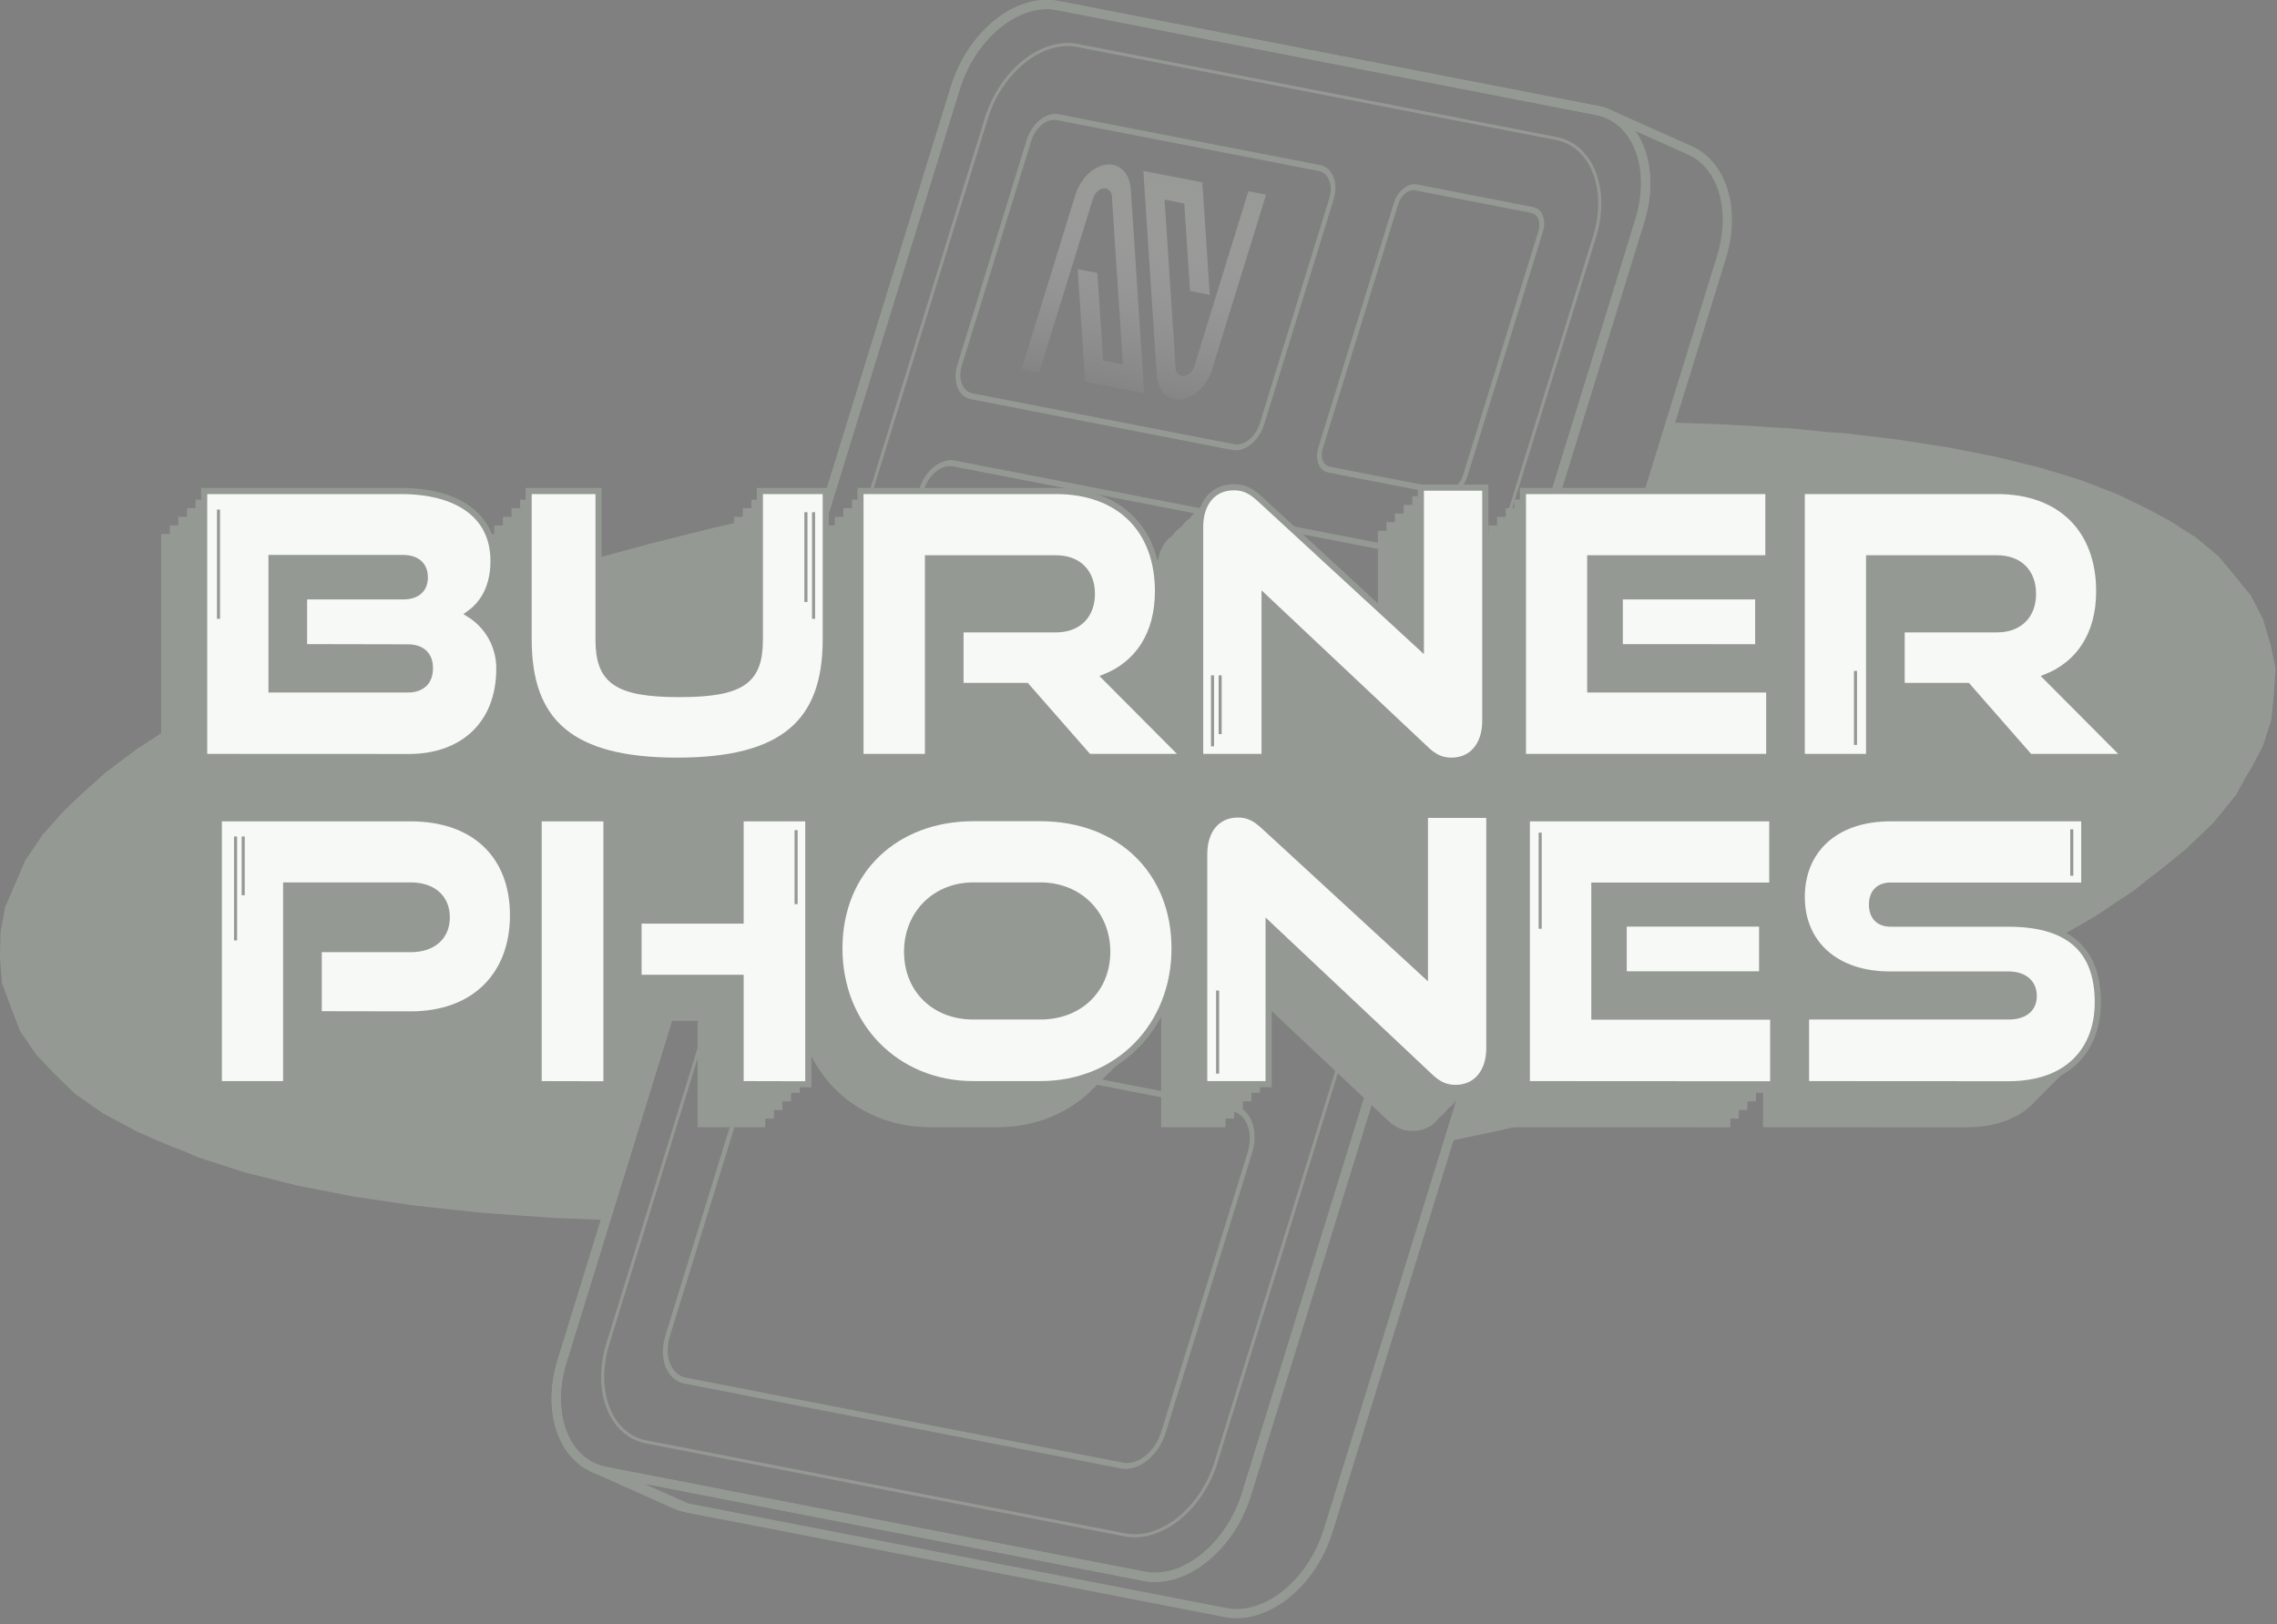 <svg width="150" height="107" viewBox="0 0 150 107" fill="none" xmlns="http://www.w3.org/2000/svg">
<rect x="0" y="0" width="150" height="107" fill="#808080" stroke="none"/>
<g clip-path="url(#clip0_1170_4302)">
<path d="M95.312 75.199L98.627 74.504L104.116 73.212L109.397 71.826L114.436 70.355L119.197 68.808L123.656 67.202L127.781 65.546L131.554 63.853L134.955 62.131L137.971 60.393L140.594 58.647L141.77 57.707L142.045 57.507L142.831 56.888L143.999 55.934L145.829 54.178L147.316 52.345L148.058 50.989L148.238 50.72L149.064 49.158L149.636 47.387L149.794 45.712L149.907 44.032L149.576 42.45L149.076 40.797L148.304 39.265L147.263 37.983L146.164 36.662L144.697 35.431L142.854 34.263L141.54 33.555L139.491 32.561L137.102 31.639L134.442 30.821L131.532 30.101L128.385 29.481L125.018 28.957L121.449 28.531L120.475 28.473L118.645 28.282L117.696 28.2L116.78 28.159L113.781 27.965L109.975 27.832L95.312 75.199Z" fill="#959994"/>
<path d="M54.441 33.121L39.736 80.357L36.504 80.232L31.769 79.894L27.339 79.419L23.236 78.811L19.479 78.075L16.085 77.216L13.054 76.238L11.762 75.688L11.324 75.527L10.495 75.185L9.048 74.55L6.764 73.33L4.935 72.049L3.498 70.652L2.367 69.451L1.318 67.909L0.713 66.335L0.135 64.767L0 63.107L0.034 61.426L0.342 59.746L1.671 56.668L2.815 54.977L4.222 53.41L5.271 52.4L6.991 50.862L9.012 49.344L11.32 47.846L13.901 46.373L16.738 44.93L19.814 43.517L23.143 42.131L24.01 41.832L26.635 40.803L27.462 40.53L30.316 39.518L31.098 39.273L34.15 38.289L34.877 38.067L38.822 36.903L42.895 35.797L47.066 34.754L51.361 33.77L54.441 33.121Z" fill="#959994"/>
<path d="M12.325 61.159L12.302 61.262L12.3 61.268L12.308 61.202L12.325 61.159Z" fill="url(#paint0_linear_1170_4302)"/>
<path d="M105.191 7.274C107.841 7.789 109.112 11.047 108.021 14.55L82.117 98.423C81.034 101.925 78.01 104.349 75.361 103.833L39.861 96.925C37.214 96.41 35.942 93.152 37.032 89.65L62.938 5.776C64.019 2.272 67.044 -0.15 69.694 0.366L105.191 7.274Z" stroke="#959994" stroke-width="0.606" stroke-miterlimit="10"/>
<path d="M105.191 7.274C107.841 7.789 109.112 11.047 108.021 14.55L82.117 98.423C81.034 101.925 78.01 104.349 75.361 103.833L39.861 96.925C37.214 96.41 35.942 93.152 37.032 89.65L62.938 5.776C64.019 2.272 67.044 -0.15 69.694 0.366L105.191 7.274Z" stroke="#959994" stroke-width="0.606" stroke-miterlimit="10"/>
<path d="M45.235 99.326L80.743 106.228C83.393 106.743 86.416 104.32 87.499 100.818L113.403 16.944C114.375 13.802 113.452 10.855 111.336 9.911L105.962 7.51C105.714 7.4 105.455 7.318 105.19 7.266" stroke="#959994" stroke-width="0.606" stroke-miterlimit="10"/>
<path d="M44.463 99.083L39.089 96.682C39.336 96.792 39.595 96.874 39.861 96.925L45.235 99.326C44.969 99.275 44.71 99.193 44.463 99.083V99.083Z" stroke="#959994" stroke-width="0.606" stroke-miterlimit="10"/>
<path d="M86.974 10.877C87.796 11.037 88.187 12.049 87.855 13.132L83.275 27.965C82.94 29.05 82 29.802 81.178 29.642L63.948 26.294C63.128 26.134 62.736 25.121 63.069 24.036L67.641 9.206C67.976 8.122 68.916 7.368 69.737 7.528L86.974 10.877ZM82.984 27.908L87.566 13.08C87.837 12.205 87.518 11.39 86.857 11.261L69.627 7.912C68.966 7.783 68.213 8.389 67.94 9.262L63.358 24.093C63.089 24.966 63.407 25.782 64.067 25.912L81.297 29.26C81.958 29.388 82.712 28.781 82.984 27.908Z" fill="#959994"/>
<path d="M101 13.642C101.594 13.757 101.881 14.491 101.638 15.279L96.659 31.399C96.416 32.187 95.733 32.733 95.139 32.611L87.485 31.124C86.891 31.009 86.604 30.273 86.846 29.487L91.826 13.365C92.069 12.579 92.752 12.031 93.346 12.152L101 13.642ZM96.37 31.342L101.347 15.222C101.525 14.648 101.317 14.111 100.881 14.026L93.227 12.539C92.792 12.454 92.293 12.854 92.115 13.428L87.138 29.548C86.96 30.124 87.168 30.661 87.602 30.746L95.258 32.233C95.693 32.318 96.192 31.918 96.37 31.342Z" fill="#959994"/>
<path d="M81.238 72.796C82.392 73.02 82.948 74.443 82.477 75.969L76.792 94.371C76.331 95.897 74.999 96.954 73.845 96.731L45.075 91.139C43.921 90.915 43.366 89.49 43.837 87.966L49.522 69.562C49.993 68.038 51.314 66.98 52.468 67.204L81.238 72.796ZM76.503 94.314L82.192 75.912C82.596 74.599 82.119 73.372 81.127 73.18L52.349 67.586C51.357 67.384 50.217 68.305 49.811 69.619L44.127 88.023C43.723 89.336 44.2 90.561 45.193 90.755L73.964 96.347C74.957 96.549 76.096 95.628 76.503 94.314Z" fill="#959994"/>
<path d="M93.384 36.264C94.294 36.44 94.732 37.563 94.361 38.768L91.343 48.538C90.971 49.74 89.928 50.577 89.017 50.399L58.546 44.475C57.634 44.297 57.196 43.174 57.567 41.969L60.567 32.202C60.938 30.989 61.981 30.16 62.893 30.338L93.384 36.264ZM91.052 48.481L94.07 38.711C94.377 37.719 94.017 36.793 93.261 36.646L62.79 30.722C62.038 30.575 61.173 31.266 60.872 32.258L57.854 42.026C57.547 43.018 57.909 43.944 58.663 44.089L89.146 50.015C89.896 50.16 90.763 49.473 91.062 48.481" fill="#959994"/>
<path d="M80.112 96.303L105.044 15.591C106.006 12.478 104.876 9.584 102.521 9.123L70.977 2.995C68.624 2.537 65.936 4.689 64.974 7.801L40.043 88.516C39.083 91.626 40.212 94.52 42.565 94.983L74.108 101.109C76.464 101.568 79.16 99.415 80.112 96.303Z" stroke="#959994" stroke-width="0.202" stroke-miterlimit="10"/>
<path d="M73.318 10.857C72.348 10.669 71.238 11.559 70.842 12.84L67.293 24.328L68.449 24.56L72.002 13.08C72.137 12.646 72.513 12.345 72.843 12.407C72.962 12.437 73.067 12.507 73.141 12.605C73.215 12.704 73.252 12.824 73.247 12.947L73.972 24.014L72.675 23.762L72.289 17.985L70.992 17.729L71.481 25.148L75.373 25.906L74.492 12.452C74.435 11.603 73.987 10.995 73.318 10.857Z" fill="url(#paint1_linear_1170_4302)"/>
<path d="M82.236 12.6L78.689 24.087C78.554 24.522 78.178 24.825 77.849 24.76C77.729 24.73 77.624 24.661 77.55 24.562C77.477 24.464 77.439 24.343 77.444 24.221L76.717 13.153L78.016 13.406L78.394 19.174L79.694 19.427L79.205 12.011L75.32 11.262L76.201 24.716C76.258 25.564 76.707 26.173 77.376 26.302C78.346 26.492 79.455 25.601 79.852 24.322L83.404 12.824L82.236 12.6Z" fill="url(#paint2_linear_1170_4302)"/>
<path d="M12.015 51.882L11.817 57.82L19.291 66.755L27.864 62.832L41.244 67.01L58.065 66.414L65.662 69.364L72.73 68.402L76.511 65.484L84.207 65.815L103.583 66.678L113.472 68.807L120.582 69.969L136.726 55.066L133.29 38.798L114.862 35.593L101.162 35.326L92.833 37.682L90.246 42.592L82.283 36.52L73.558 38.743L58.53 37.25L51.695 37.715L51.23 46.607L43.932 48.133L36.599 44.053L36.367 35.89L16.163 35.758L11.884 43.986L12.015 51.882Z" fill="#959994"/>
<path d="M20.031 42.638V39.287H26.541C27.529 39.287 27.986 38.78 27.986 38.034C27.986 37.288 27.529 36.757 26.541 36.757H17.886V45.417H26.854C27.842 45.417 28.323 44.863 28.323 44.02C28.323 43.177 27.842 42.646 26.854 42.646L20.031 42.638ZM13.45 49.863V32.345H26.411C30.049 32.345 32.511 33.887 32.511 36.949C32.511 38.97 31.569 39.962 30.894 40.443C31.508 40.819 32.015 41.348 32.366 41.977C32.716 42.607 32.898 43.316 32.895 44.036C32.895 47.771 30.413 49.869 26.941 49.869L13.45 49.863Z" fill="#959994"/>
<path d="M50.057 32.345H54.397V42.13C54.397 47.555 51.626 50.11 44.611 50.11C37.596 50.11 34.825 47.555 34.825 42.13V32.345H39.429V42.13C39.429 44.806 40.56 45.722 44.754 45.722C48.948 45.722 50.057 44.81 50.057 42.13V32.345Z" fill="#959994"/>
<path d="M71.713 49.863L67.614 45.186H63.275V41.456H69.567C71.038 41.456 71.929 40.54 71.929 39.117C71.929 37.694 71.038 36.779 69.567 36.779H61.131V49.863H56.685V32.345H69.557C73.775 32.345 76.283 34.923 76.283 38.949C76.283 41.817 74.933 43.745 72.786 44.608L78.017 49.863H71.713Z" fill="#959994"/>
<path d="M83.306 39.354V49.863H79.061V34.726C79.061 33.109 79.931 32.098 81.285 32.098C81.936 32.098 82.392 32.315 82.995 32.868L93.601 42.632V32.123H97.845V47.483C97.845 49.099 96.954 50.11 95.622 50.11C94.971 50.11 94.49 49.894 93.91 49.338L83.306 39.354Z" fill="#959994"/>
<path d="M106.906 42.638V39.287H115.825V42.638H106.906ZM100.325 49.863V32.345H116.494V36.779H104.759V45.417H116.55V49.863H100.325Z" fill="#959994"/>
<path d="M133.709 49.863L129.612 45.186H125.273V41.456H131.564C133.036 41.456 133.927 40.54 133.927 39.117C133.927 37.694 133.036 36.779 131.564 36.779H123.129V49.863H118.692V32.345H131.564C135.782 32.345 138.288 34.923 138.288 38.949C138.288 41.817 136.94 43.745 134.794 44.608L140.025 49.863H133.709Z" fill="#959994"/>
<path d="M20.997 66.814V62.523H27.046C28.541 62.523 29.432 61.704 29.432 60.427C29.432 59.15 28.541 58.329 27.046 58.329H18.85V71.418H14.416V53.905H27.046C31.29 53.905 33.796 56.387 33.796 60.292C33.796 64.196 31.288 66.824 27.046 66.824L20.997 66.814Z" fill="#959994"/>
<path d="M48.788 71.418V64.415H42.064V60.643H48.788V53.905H53.248V71.428L48.788 71.418ZM35.483 71.418V53.905H39.952V71.428L35.483 71.418Z" fill="#959994"/>
<path d="M68.53 66.959C71.133 66.959 72.942 65.175 72.942 62.693C72.942 60.211 71.109 58.329 68.53 58.329H64.12C61.612 58.329 59.756 60.185 59.756 62.693C59.756 65.201 61.563 66.959 64.12 66.959H68.53ZM64.12 71.418C59.033 71.418 55.296 67.562 55.296 62.477C55.296 57.317 59.033 53.895 64.12 53.895H68.53C73.76 53.895 77.376 57.39 77.376 62.477C77.376 67.564 73.665 71.418 68.53 71.418H64.12Z" fill="#959994"/>
<path d="M83.572 60.909V71.418H79.328V56.281C79.328 54.664 80.197 53.653 81.551 53.653C82.202 53.653 82.659 53.871 83.261 54.425L93.868 64.187V53.677H98.112V69.037C98.112 70.654 97.22 71.665 95.889 71.665C95.238 71.665 94.757 71.447 94.177 70.893L83.572 60.909Z" fill="#959994"/>
<path d="M107.17 64.186V60.837H116.089V64.186H107.17ZM100.583 71.418V53.905H116.752V58.339H105.03V66.969H116.812V71.428L100.583 71.418Z" fill="#959994"/>
<path d="M118.975 71.418V66.959H132.314C133.349 66.959 133.977 66.476 133.977 65.609C133.977 64.742 133.349 64.195 132.314 64.195H124.5C120.909 64.195 118.692 62.123 118.692 59.085C118.692 56.12 120.765 53.903 124.553 53.903H137.304V58.337H124.549C123.825 58.337 123.32 58.742 123.32 59.59C123.32 60.439 123.825 60.846 124.549 60.846H132.314C136.154 60.846 138.195 62.462 138.195 66.028C138.195 69.112 136.267 71.426 132.314 71.426L118.975 71.418Z" fill="#959994"/>
<path d="M19.465 43.204V39.853H25.973C26.961 39.853 27.42 39.348 27.42 38.6C27.42 37.852 26.961 37.323 25.973 37.323H17.316V45.977H26.284C27.272 45.977 27.755 45.423 27.755 44.578C27.755 43.734 27.272 43.204 26.284 43.204H19.465ZM12.884 50.435V32.913H25.853C29.491 32.913 31.951 34.455 31.951 37.517C31.951 39.538 31.011 40.528 30.334 41.011C30.948 41.387 31.455 41.915 31.805 42.545C32.156 43.174 32.338 43.883 32.335 44.603C32.335 48.34 29.851 50.435 26.381 50.435H12.884Z" fill="#959994"/>
<path d="M49.499 32.913H53.839V42.699C53.839 48.121 51.066 50.678 44.051 50.678C37.035 50.678 34.265 48.121 34.265 42.699V32.913H38.869V42.699C38.869 45.375 40.002 46.29 44.196 46.29C48.39 46.29 49.499 45.375 49.499 42.699V32.913Z" fill="#959994"/>
<path d="M71.145 50.435L67.046 45.759H62.709V42.024H69.001C70.47 42.024 71.361 41.108 71.361 39.685C71.361 38.263 70.47 37.347 69.001 37.347H60.567V50.435H56.121V32.913H68.993C73.211 32.913 75.717 35.492 75.717 39.518C75.717 42.386 74.367 44.314 72.222 45.177L77.453 50.431L71.145 50.435Z" fill="#959994"/>
<path d="M82.74 39.925V50.435H78.496V35.297C78.496 33.68 79.363 32.67 80.719 32.67C81.37 32.67 81.828 32.888 82.431 33.442L93.037 43.203V32.694H97.281V48.054C97.281 49.671 96.388 50.681 95.058 50.681C94.405 50.681 93.924 50.463 93.346 49.909L82.74 39.925Z" fill="#959994"/>
<path d="M106.337 43.204V39.853H115.256V43.204H106.337ZM99.757 50.435V32.913H115.925V37.347H104.193V45.977H115.98V50.435H99.757Z" fill="#959994"/>
<path d="M133.142 50.435L129.044 45.759H124.707V42.024H130.996C132.467 42.024 133.359 41.108 133.359 39.685C133.359 38.263 132.467 37.347 130.996 37.347H122.56V50.435H118.126V32.913H130.996C135.216 32.913 137.722 35.492 137.722 39.518C137.722 42.386 136.372 44.314 134.228 45.177L139.458 50.431L133.142 50.435Z" fill="#959994"/>
<path d="M20.429 67.382V63.091H26.48C27.973 63.091 28.864 62.27 28.864 60.993C28.864 59.716 27.973 58.897 26.48 58.897H18.284V71.985H13.848V54.461H26.48C30.724 54.461 33.228 56.945 33.228 60.849C33.228 64.754 30.722 67.382 26.48 67.382H20.429Z" fill="#959994"/>
<path d="M48.222 71.985V64.97H41.496V61.211H48.222V54.461H52.685V71.985H48.222ZM34.916 71.985V54.461H39.376V71.985H34.916Z" fill="#959994"/>
<path d="M67.964 67.525C70.567 67.525 72.374 65.742 72.374 63.258C72.374 60.775 70.543 58.897 67.964 58.897H63.552C61.046 58.897 59.188 60.752 59.188 63.258C59.188 65.765 60.997 67.525 63.552 67.525H67.964ZM63.552 71.985C58.467 71.985 54.73 68.129 54.73 63.042C54.73 57.885 58.467 54.461 63.552 54.461H67.964C73.194 54.461 76.81 57.955 76.81 63.042C76.81 68.129 73.097 71.985 67.964 71.985H63.552Z" fill="#959994"/>
<path d="M83.001 61.476V71.986H78.756V56.848C78.756 55.231 79.623 54.221 80.98 54.221C81.63 54.221 82.089 54.437 82.691 54.992L93.308 64.754V54.245H97.552V69.605C97.552 71.222 96.661 72.232 95.329 72.232C94.678 72.232 94.195 72.016 93.617 71.462L83.001 61.476Z" fill="#959994"/>
<path d="M106.602 64.754V61.403H115.521V64.754H106.602ZM100.021 71.985V54.461H116.19V58.897H104.458V67.525H116.244V71.985H100.021Z" fill="#959994"/>
<path d="M118.413 71.985V67.525H131.752C132.789 67.525 133.415 67.044 133.415 66.177C133.415 65.309 132.789 64.762 131.752 64.762H123.935C120.343 64.762 118.124 62.688 118.124 59.651C118.124 56.686 120.198 54.469 123.985 54.469H136.736V58.897H123.983C123.26 58.897 122.752 59.301 122.752 60.15C122.752 60.999 123.26 61.403 123.983 61.403H131.744C135.584 61.403 137.625 63.02 137.625 66.585C137.625 69.671 135.697 71.985 131.744 71.985H118.413Z" fill="#959994"/>
<path d="M18.897 43.772V40.421H25.401C26.389 40.421 26.846 39.913 26.846 39.168C26.846 38.422 26.389 37.89 25.401 37.89H16.753V46.542H25.72C26.708 46.542 27.189 45.989 27.189 45.146C27.189 44.303 26.708 43.772 25.72 43.772H18.897ZM12.316 51.003V33.478H25.285C28.923 33.478 31.383 35.02 31.383 38.082C31.383 40.103 30.443 41.096 29.766 41.577C30.38 41.953 30.887 42.482 31.238 43.111C31.588 43.74 31.771 44.45 31.767 45.17C31.767 48.905 29.285 51.003 25.813 51.003H12.316Z" fill="#959994"/>
<path d="M48.932 33.478H53.271V43.264C53.271 48.689 50.498 51.243 43.485 51.243C36.472 51.243 33.697 48.689 33.697 43.264V33.478H38.301V43.264C38.301 45.94 39.435 46.858 43.629 46.858C47.822 46.858 48.932 45.94 48.932 43.264V33.478Z" fill="#959994"/>
<path d="M70.577 51.003L66.48 46.326H62.141V42.587H68.433C69.904 42.587 70.795 41.672 70.795 40.249C70.795 38.826 69.904 37.913 68.433 37.913H59.997V51.001H55.56V33.478H68.433C72.65 33.478 75.159 36.057 75.159 40.083C75.159 42.951 73.809 44.881 71.662 45.742L76.893 50.997L70.577 51.003Z" fill="#959994"/>
<path d="M82.172 40.494V51.003H77.928V35.866C77.928 34.249 78.797 33.238 80.151 33.238C80.802 33.238 81.258 33.455 81.861 34.008L92.467 43.772V33.263H96.711V48.623C96.711 50.239 95.82 51.25 94.488 51.25C93.837 51.25 93.354 51.034 92.776 50.48L82.172 40.494Z" fill="#959994"/>
<path d="M105.772 43.772V40.421H114.691V43.772H105.772ZM99.191 51.003V33.478H115.36V37.915H103.626V46.542H115.412V51.003H99.191Z" fill="#959994"/>
<path d="M132.575 51.003L128.474 46.326H124.139V42.587H130.431C131.9 42.587 132.793 41.672 132.793 40.249C132.793 38.826 131.9 37.913 130.431 37.913H121.995V51.001H117.561V33.478H130.433C134.651 33.478 137.157 36.057 137.157 40.083C137.157 42.951 135.809 44.881 133.662 45.742L138.893 50.997L132.575 51.003Z" fill="#959994"/>
<path d="M19.863 67.95V63.657H25.912C27.408 63.657 28.299 62.839 28.299 61.561C28.299 60.284 27.408 59.463 25.912 59.463H17.721V72.552H13.274V55.029H25.904C30.148 55.029 32.654 57.511 32.654 61.416C32.654 65.32 30.146 67.95 25.904 67.95H19.863Z" fill="#959994"/>
<path d="M47.655 72.552V65.539H40.931V61.788H47.655V55.029H52.115V72.552H47.655ZM34.35 72.552V55.029H38.809V72.552H34.35Z" fill="#959994"/>
<path d="M67.396 68.093C69.999 68.093 71.808 66.311 71.808 63.827C71.808 61.343 69.975 59.463 67.396 59.463H62.992C60.484 59.463 58.629 61.321 58.629 63.827C58.629 66.333 60.43 68.093 62.992 68.093H67.396ZM62.992 72.552C57.905 72.552 54.169 68.695 54.169 63.611C54.169 58.451 57.905 55.029 62.992 55.029H67.402C72.633 55.029 76.248 58.524 76.248 63.611C76.248 68.698 72.538 72.552 67.402 72.552H62.992Z" fill="#959994"/>
<path d="M82.437 62.042V72.552H78.192V57.414C78.192 55.797 79.061 54.787 80.415 54.787C81.066 54.787 81.523 55.005 82.125 55.559L92.732 65.321V54.811H96.976V70.171C96.976 71.788 96.085 72.799 94.753 72.799C94.102 72.799 93.619 72.58 93.041 72.026L82.437 62.042Z" fill="#959994"/>
<path d="M106.04 65.32V61.971H114.959V65.32H106.04ZM99.46 72.552V55.029H115.628V59.463H103.89V68.093H115.679V72.552H99.46Z" fill="#959994"/>
<path d="M117.848 72.552V68.093H131.186C132.223 68.093 132.85 67.61 132.85 66.743C132.85 65.876 132.223 65.328 131.186 65.328H123.367C119.784 65.32 117.561 63.249 117.561 60.211C117.561 57.246 119.634 55.029 123.422 55.029H136.172V59.463H123.422C122.698 59.463 122.193 59.868 122.193 60.716C122.193 61.565 122.698 61.971 123.422 61.971H131.182C135.022 61.971 137.066 63.588 137.066 67.153C137.066 70.237 135.136 72.552 131.182 72.552H117.848Z" fill="#959994"/>
<path d="M18.327 44.338V40.987H24.834C25.823 40.987 26.282 40.482 26.282 39.734C26.282 38.986 25.823 38.457 24.834 38.457H16.184V47.111H25.152C26.14 47.111 26.623 46.557 26.623 45.712C26.623 44.867 26.14 44.338 25.152 44.338H18.327ZM11.746 51.569V34.047H24.713C28.351 34.047 30.813 35.589 30.813 38.651C30.813 40.672 29.873 41.662 29.196 42.145C29.81 42.521 30.317 43.049 30.667 43.678C31.018 44.307 31.2 45.016 31.197 45.736C31.197 49.473 28.713 51.569 25.243 51.569H11.746Z" fill="#959994"/>
<path d="M48.365 34.047H52.703V43.833C52.703 49.255 49.932 51.812 42.917 51.812C35.902 51.812 33.131 49.257 33.131 43.833V34.047H37.729V43.833C37.729 46.508 38.861 47.424 43.056 47.424C47.252 47.424 48.359 46.508 48.359 43.833L48.365 34.047Z" fill="#959994"/>
<path d="M70.011 51.569L65.913 46.895H61.578V43.158H67.867C69.338 43.158 70.23 42.242 70.23 40.819C70.23 39.397 69.338 38.481 67.867 38.481H59.429V51.569H54.995V34.047H67.865C72.085 34.047 74.591 36.626 74.591 40.651C74.591 43.519 73.241 45.447 71.097 46.31L76.327 51.565L70.011 51.569Z" fill="#959994"/>
<path d="M81.606 41.059V51.569H77.362V36.431C77.362 34.814 78.229 33.804 79.585 33.804C80.236 33.804 80.695 34.022 81.297 34.576L91.893 44.337V33.828H96.137V49.188C96.137 50.805 95.244 51.815 93.914 51.815C93.263 51.815 92.782 51.597 92.204 51.043L81.606 41.059Z" fill="#959994"/>
<path d="M105.204 44.338V40.987H114.124V44.338H105.204ZM98.623 51.569V34.047H114.791V38.481H103.059V47.111H114.846V51.569H98.623Z" fill="#959994"/>
<path d="M132.009 51.569L127.91 46.895H123.571V43.158H129.863C131.334 43.158 132.225 42.242 132.225 40.819C132.225 39.397 131.334 38.481 129.863 38.481H121.427V51.569H116.98V34.047H129.853C134.07 34.047 136.579 36.626 136.579 40.651C136.579 43.519 135.228 45.447 133.082 46.31L138.315 51.565L132.009 51.569Z" fill="#959994"/>
<path d="M19.295 68.515V64.225H25.346C26.84 64.225 27.731 63.406 27.731 62.127C27.731 60.847 26.84 60.031 25.346 60.031H17.151V73.119H12.705V55.595H25.336C29.58 55.595 32.084 58.079 32.084 61.983C32.084 65.888 29.578 68.515 25.336 68.515H19.295Z" fill="#959994"/>
<path d="M47.088 73.119V66.104H40.356V62.345H47.082V55.595H51.541V73.119H47.088ZM33.782 73.119V55.595H38.24V73.119H33.782Z" fill="#959994"/>
<path d="M66.832 68.659C69.435 68.659 71.242 66.874 71.242 64.39C71.242 61.907 69.411 60.029 66.832 60.029H62.418C59.912 60.029 58.055 61.884 58.055 64.39C58.055 66.897 59.863 68.659 62.418 68.659H66.832ZM62.42 73.117C57.333 73.117 53.598 69.261 53.598 64.174C53.598 59.016 57.333 55.593 62.42 55.593H66.832C72.062 55.593 75.678 59.089 75.678 64.174C75.678 69.259 71.963 73.119 66.832 73.119L62.42 73.117Z" fill="#959994"/>
<path d="M81.871 62.61V73.119H77.626V57.982C77.626 56.365 78.493 55.354 79.85 55.354C80.5 55.354 80.959 55.571 81.561 56.126L92.168 65.888V55.379H96.412V70.739C96.412 72.355 95.519 73.366 94.189 73.366C93.538 73.366 93.057 73.15 92.479 72.596L81.871 62.61Z" fill="#959994"/>
<path d="M105.468 65.888V62.537H114.387V65.888H105.468ZM98.888 73.119V55.595H115.056V60.031H103.324V68.659H115.111V73.117L98.888 73.119Z" fill="#959994"/>
<path d="M117.279 73.119V68.658H130.618C131.655 68.658 132.281 68.175 132.281 67.308C132.281 66.441 131.655 65.894 130.618 65.894H122.801C119.209 65.894 116.99 63.82 116.99 60.782C116.99 57.82 119.064 55.6 122.851 55.6H135.602V60.037H122.849C122.126 60.037 121.618 60.441 121.618 61.29C121.618 62.139 122.126 62.543 122.849 62.543H130.61C134.45 62.543 136.491 64.16 136.491 67.725C136.491 70.811 134.563 73.125 130.61 73.125L117.279 73.119Z" fill="#959994"/>
<path d="M17.763 44.905V41.554H24.273C25.261 41.554 25.718 41.049 25.718 40.301C25.718 39.554 25.261 39.024 24.273 39.024H15.619V47.678H24.592C25.581 47.678 26.062 47.123 26.062 46.28C26.062 45.437 25.581 44.905 24.592 44.905H17.763ZM11.183 52.137V34.612H24.152C27.79 34.612 30.249 36.156 30.249 39.216C30.249 41.237 29.309 42.23 28.632 42.712C29.247 43.089 29.753 43.617 30.104 44.246C30.454 44.875 30.637 45.584 30.633 46.304C30.633 50.039 28.151 52.137 24.679 52.137H11.183Z" fill="#959994"/>
<path d="M47.798 34.612H52.137V44.406C52.137 49.831 49.364 52.385 42.351 52.385C35.338 52.385 32.563 49.823 32.563 44.406V34.612H37.167V44.406C37.167 47.082 38.301 48 42.495 48C46.689 48 47.798 47.082 47.798 44.406V34.612Z" fill="#959994"/>
<path d="M69.443 52.137L65.347 47.46H61.007V43.725H67.299C68.768 43.725 69.661 42.807 69.661 41.387C69.661 39.966 68.768 39.048 67.299 39.048H58.863V52.137H54.427V34.612H67.299C71.517 34.612 74.023 37.191 74.023 41.217C74.023 44.085 72.675 46.015 70.528 46.876L75.759 52.131L69.443 52.137Z" fill="#959994"/>
<path d="M81.038 41.628V52.137H76.794V37C76.794 35.383 77.661 34.372 79.017 34.372C79.668 34.372 80.127 34.588 80.729 35.142L91.335 44.906V34.396H95.58V49.756C95.58 51.373 94.688 52.384 93.356 52.384C92.706 52.384 92.223 52.167 91.645 51.614L81.038 41.628Z" fill="#959994"/>
<path d="M104.638 44.905V41.554H113.557V44.905H104.638ZM98.058 52.137V34.612H114.226V39.048H102.492V47.678H114.279V52.137H98.058Z" fill="#959994"/>
<path d="M131.441 52.137L127.345 47.46H123.005V43.725H129.297C130.766 43.725 131.659 42.807 131.659 41.387C131.659 39.966 130.766 39.048 129.297 39.048H120.859V52.137H116.425V34.612H129.297C133.515 34.612 136.021 37.191 136.021 41.217C136.021 44.085 134.671 46.015 132.526 46.876L137.757 52.131L131.441 52.137Z" fill="#959994"/>
<path d="M18.731 69.084V64.793H24.782C26.278 64.793 27.169 63.972 27.169 62.695C27.169 61.418 26.278 60.597 24.782 60.597H16.583V73.685H12.137V56.163H24.768C29.012 56.163 31.518 58.645 31.518 62.55C31.518 66.454 29.01 69.084 24.768 69.084H18.731Z" fill="#959994"/>
<path d="M46.521 73.685V66.672H39.797V62.911H46.521V56.163H50.981V73.685H46.521ZM33.216 73.685V56.163H37.675V73.685H33.216Z" fill="#959994"/>
<path d="M66.262 69.227C68.865 69.227 70.674 67.444 70.674 64.961C70.674 62.477 68.841 60.597 66.262 60.597H61.85C59.344 60.597 57.489 62.455 57.489 64.961C57.489 67.467 59.296 69.227 61.85 69.227H66.262ZM61.85 73.685C56.765 73.685 53.028 69.829 53.028 64.744C53.028 59.585 56.765 56.163 61.85 56.163H66.262C71.493 56.163 75.108 59.657 75.108 64.744C75.108 69.831 71.396 73.685 66.262 73.685H61.85Z" fill="#959994"/>
<path d="M81.303 63.178V73.688H77.059V58.554C77.059 56.937 77.928 55.926 79.282 55.926C79.934 55.926 80.391 56.143 80.994 56.697L91.6 66.46V55.951H95.844V71.311C95.844 72.927 94.953 73.938 93.621 73.938C92.97 73.938 92.487 73.72 91.909 73.166L81.303 63.178Z" fill="#959994"/>
<path d="M104.902 66.456V63.105H113.821V66.456H104.902ZM98.322 73.685V56.163H114.49V60.597H102.756V69.227H114.543V73.685H98.322Z" fill="#959994"/>
<path d="M116.713 73.686V69.227H130.052C131.089 69.227 131.716 68.746 131.716 67.877C131.716 67.008 131.089 66.462 130.052 66.462H122.233C118.641 66.462 116.424 64.389 116.424 61.351C116.424 58.386 118.496 56.169 122.285 56.169H135.036V60.603H122.281C121.558 60.603 121.053 61.007 121.053 61.856C121.053 62.705 121.558 63.111 122.281 63.111H130.042C133.882 63.111 135.923 64.728 135.923 68.293C135.923 71.377 133.995 73.692 130.042 73.692L116.713 73.686Z" fill="#959994"/>
<path d="M17.197 45.474V42.123H23.705C24.693 42.123 25.152 41.615 25.152 40.867C25.152 40.12 24.693 39.59 23.705 39.59H15.051V48.246H24.018C25.006 48.246 25.49 47.693 25.49 46.848C25.49 46.003 25.006 45.475 24.018 45.475L17.197 45.474ZM10.617 52.705V35.18H23.582C27.22 35.18 29.681 36.722 29.681 39.784C29.681 41.805 28.741 42.798 28.064 43.279C28.679 43.655 29.185 44.183 29.536 44.812C29.886 45.441 30.069 46.15 30.065 46.87C30.065 50.607 27.581 52.705 24.111 52.705H10.617Z" fill="#959994"/>
<path d="M47.228 35.18H51.565V44.966C51.565 50.391 48.794 52.945 41.779 52.945C34.764 52.945 31.993 50.391 31.993 44.966V35.18H36.597V44.966C36.597 47.642 37.729 48.558 41.925 48.558C46.12 48.558 47.228 47.64 47.228 44.966V35.18Z" fill="#959994"/>
<path d="M68.877 52.705L64.779 48.028H60.439V44.291H66.731C68.202 44.291 69.094 43.376 69.094 41.953C69.094 40.53 68.202 39.614 66.731 39.614H58.295V52.705H53.859V35.18H66.731C70.951 35.18 73.457 37.759 73.457 41.785C73.457 44.653 72.107 46.581 69.963 47.444L75.193 52.699L68.877 52.705Z" fill="#959994"/>
<path d="M80.472 42.193V52.702H76.228V37.565C76.228 35.948 77.095 34.937 78.451 34.937C79.102 34.937 79.561 35.156 80.163 35.709L90.767 45.473V34.964H95.012V50.324C95.012 51.94 94.118 52.951 92.788 52.951C92.138 52.951 91.657 52.733 91.079 52.179L80.472 42.193Z" fill="#959994"/>
<path d="M104.07 45.474V42.123H112.989V45.474H104.07ZM97.489 52.705V35.18H113.658V39.614H101.925V48.246H113.72V52.707L97.489 52.705Z" fill="#959994"/>
<path d="M130.875 52.705L126.776 48.028H122.437V44.291H128.728C130.2 44.291 131.091 43.376 131.091 41.953C131.091 40.53 130.2 39.614 128.728 39.614H120.293V52.705H115.856V35.18H128.728C132.946 35.18 135.455 37.759 135.455 41.785C135.455 44.653 134.104 46.581 131.958 47.444L137.191 52.699L130.875 52.705Z" fill="#959994"/>
<path d="M18.162 69.649V65.358H24.213C25.706 65.358 26.597 64.54 26.597 63.26C26.597 61.981 25.706 61.164 24.213 61.164H16.015V74.253H11.581V56.734H24.213C28.457 56.734 30.961 59.218 30.961 63.123C30.961 67.027 28.455 69.655 24.213 69.655L18.162 69.649Z" fill="#959994"/>
<path d="M45.955 74.253V67.244H39.229V63.484H45.955V56.734H50.413V74.259L45.955 74.253ZM32.648 74.253V56.734H37.107V74.259L32.648 74.253Z" fill="#959994"/>
<path d="M65.696 69.795C68.299 69.795 70.106 68.01 70.106 65.528C70.106 63.046 68.275 61.165 65.696 61.165H61.284C58.778 61.165 56.921 63.02 56.921 65.528C56.921 68.036 58.74 69.795 61.284 69.795H65.696ZM61.284 74.253C56.197 74.253 52.462 70.397 52.462 65.31C52.462 60.152 56.197 56.729 61.284 56.729H65.696C70.927 56.729 74.542 60.225 74.542 65.31C74.542 70.395 70.83 74.253 65.696 74.253H61.284Z" fill="#959994"/>
<path d="M80.737 63.744V74.253H76.493V59.115C76.493 57.499 77.36 56.488 78.716 56.488C79.367 56.488 79.825 56.704 80.428 57.26L91.034 67.022V56.512H95.278V71.872C95.278 73.489 94.385 74.5 93.055 74.5C92.404 74.5 91.923 74.284 91.345 73.73L80.737 63.744Z" fill="#959994"/>
<path d="M104.334 67.021V63.67H113.253V67.021H104.334ZM97.754 74.253V56.734H113.922V61.17H102.2V69.8H113.987V74.259L97.754 74.253Z" fill="#959994"/>
<path d="M116.145 74.254V69.795H129.484C130.521 69.795 131.148 69.312 131.148 68.445C131.148 67.578 130.521 67.03 129.484 67.03H121.667C118.074 67.03 115.856 64.957 115.856 61.921C115.856 58.956 117.93 56.737 121.717 56.737H134.47V61.173H121.717C120.996 61.173 120.489 61.578 120.489 62.426C120.489 63.275 120.996 63.679 121.717 63.679H129.484C133.324 63.679 135.366 65.296 135.366 68.861C135.366 71.948 133.438 74.262 129.484 74.262L116.145 74.254Z" fill="#959994"/>
<path d="M13.45 49.863V32.345H26.411C30.049 32.345 32.511 33.887 32.511 36.949C32.511 38.97 31.569 39.962 30.894 40.443C31.508 40.819 32.015 41.348 32.366 41.977C32.716 42.607 32.898 43.316 32.895 44.036C32.895 47.771 30.413 49.869 26.941 49.869L13.45 49.863ZM20.031 42.632V39.287H26.541C27.529 39.287 27.986 38.78 27.986 38.034C27.986 37.288 27.529 36.757 26.541 36.757H17.886V45.417H26.854C27.842 45.417 28.323 44.863 28.323 44.02C28.323 43.177 27.842 42.646 26.854 42.646L20.031 42.632Z" fill="#F7F9F6" stroke="#959994" stroke-width="0.404" stroke-miterlimit="10"/>
<path d="M50.057 32.345H54.397V42.13C54.397 47.555 51.626 50.11 44.611 50.11C37.596 50.11 34.825 47.555 34.825 42.13V32.345H39.429V42.13C39.429 44.806 40.56 45.722 44.754 45.722C48.948 45.722 50.057 44.81 50.057 42.13V32.345Z" fill="#F7F9F6" stroke="#959994" stroke-width="0.404" stroke-miterlimit="10"/>
<path d="M71.713 49.863L67.614 45.186H63.275V41.456H69.567C71.038 41.456 71.929 40.54 71.929 39.117C71.929 37.694 71.038 36.779 69.567 36.779H61.131V49.863H56.685V32.345H69.557C73.775 32.345 76.283 34.923 76.283 38.949C76.283 41.817 74.933 43.745 72.786 44.608L78.017 49.863H71.713Z" fill="#F7F9F6" stroke="#959994" stroke-width="0.404" stroke-miterlimit="10"/>
<path d="M83.306 39.354V49.863H79.061V34.726C79.061 33.109 79.931 32.098 81.285 32.098C81.936 32.098 82.392 32.315 82.995 32.868L93.601 42.632V32.123H97.845V47.483C97.845 49.099 96.954 50.11 95.622 50.11C94.971 50.11 94.49 49.894 93.91 49.338L83.306 39.354Z" fill="#F7F9F6" stroke="#959994" stroke-width="0.404" stroke-miterlimit="10"/>
<path d="M100.325 49.863V32.345H116.494V36.779H104.759V45.417H116.55V49.863H100.325ZM106.704 42.632V39.287H115.825V42.638L106.704 42.632Z" fill="#F7F9F6" stroke="#959994" stroke-width="0.404" stroke-miterlimit="10"/>
<path d="M133.709 49.863L129.612 45.186H125.273V41.456H131.564C133.036 41.456 133.927 40.54 133.927 39.117C133.927 37.694 133.036 36.779 131.564 36.779H123.129V49.863H118.692V32.345H131.564C135.782 32.345 138.288 34.923 138.288 38.949C138.288 41.817 136.94 43.745 134.794 44.608L140.025 49.863H133.709Z" fill="#F7F9F6" stroke="#959994" stroke-width="0.404" stroke-miterlimit="10"/>
<path d="M20.997 66.814V62.523H27.046C28.541 62.523 29.432 61.704 29.432 60.427C29.432 59.15 28.541 58.329 27.046 58.329H18.85V71.418H14.416V53.905H27.046C31.29 53.905 33.796 56.387 33.796 60.292C33.796 64.196 31.288 66.824 27.046 66.824L20.997 66.814Z" fill="#F7F9F6" stroke="#959994" stroke-width="0.404" stroke-miterlimit="10"/>
<path d="M35.483 71.418V53.905H39.952V71.428L35.483 71.418ZM48.788 71.418V64.415H42.064V60.643H48.788V53.905H53.248V71.428L48.788 71.418Z" fill="#F7F9F6" stroke="#959994" stroke-width="0.404" stroke-miterlimit="10"/>
<path d="M64.12 71.418C59.033 71.418 55.296 67.562 55.296 62.477C55.296 57.317 59.033 53.895 64.12 53.895H68.53C73.76 53.895 77.376 57.39 77.376 62.477C77.376 67.564 73.665 71.418 68.53 71.418H64.12ZM68.53 66.959C71.133 66.959 72.942 65.175 72.942 62.693C72.942 60.211 71.109 58.329 68.53 58.329H64.12C61.612 58.329 59.756 60.185 59.756 62.693C59.756 65.201 61.563 66.959 64.12 66.959H68.53Z" fill="#F7F9F6" stroke="#959994" stroke-width="0.404" stroke-miterlimit="10"/>
<path d="M83.572 60.909V71.418H79.328V56.281C79.328 54.664 80.197 53.653 81.551 53.653C82.202 53.653 82.659 53.871 83.261 54.425L93.868 64.187V53.677H98.112V69.037C98.112 70.654 97.22 71.665 95.889 71.665C95.238 71.665 94.757 71.447 94.177 70.893L83.572 60.909Z" fill="#F7F9F6" stroke="#959994" stroke-width="0.404" stroke-miterlimit="10"/>
<path d="M100.583 71.418V53.905H116.752V58.339H105.03V66.969H116.812V71.428L100.583 71.418ZM106.962 64.186V60.837H116.083V64.186H106.962Z" fill="#F7F9F6" stroke="#959994" stroke-width="0.404" stroke-miterlimit="10"/>
<path d="M118.975 71.418V66.959H132.314C133.349 66.959 133.977 66.476 133.977 65.609C133.977 64.742 133.349 64.195 132.314 64.195H124.5C120.909 64.195 118.692 62.123 118.692 59.085C118.692 56.12 120.765 53.903 124.553 53.903H137.304V58.337H124.549C123.825 58.337 123.32 58.742 123.32 59.59C123.32 60.439 123.825 60.846 124.549 60.846H132.314C136.154 60.846 138.195 62.462 138.195 66.028C138.195 69.112 136.267 71.426 132.314 71.426L118.975 71.418Z" fill="#F7F9F6" stroke="#959994" stroke-width="0.404" stroke-miterlimit="10"/>
<path d="M53.594 33.741V40.764" stroke="#959994" stroke-width="0.202" stroke-miterlimit="10"/>
<path d="M53.091 33.741V39.657" stroke="#959994" stroke-width="0.202" stroke-miterlimit="10"/>
<path d="M80.379 44.489V48.361" stroke="#959994" stroke-width="0.202" stroke-miterlimit="10"/>
<path d="M79.876 44.489V49.166" stroke="#959994" stroke-width="0.202" stroke-miterlimit="10"/>
<path d="M16.021 55.102V58.974" stroke="#959994" stroke-width="0.202" stroke-miterlimit="10"/>
<path d="M15.518 55.102V61.949" stroke="#959994" stroke-width="0.202" stroke-miterlimit="10"/>
<path d="M101.461 54.849V61.181" stroke="#959994" stroke-width="0.202" stroke-miterlimit="10"/>
<path d="M52.444 54.684V59.56" stroke="#959994" stroke-width="0.202" stroke-miterlimit="10"/>
<path d="M122.233 44.194V49.071" stroke="#959994" stroke-width="0.202" stroke-miterlimit="10"/>
<path d="M136.481 54.629V57.689" stroke="#959994" stroke-width="0.202" stroke-miterlimit="10"/>
<path d="M80.211 65.25V70.725" stroke="#959994" stroke-width="0.202" stroke-miterlimit="10"/>
<path d="M14.394 33.567V40.766" stroke="#959994" stroke-width="0.202" stroke-miterlimit="10"/>
</g>
<defs>
<linearGradient id="paint0_linear_1170_4302" x1="3.196" y1="61.214" x2="151.272" y2="61.214" gradientUnits="userSpaceOnUse">
<stop stop-color="#10E80C"/>
<stop offset="1" stop-color="#231F20"/>
</linearGradient>
<linearGradient id="paint1_linear_1170_4302" x1="71.058" y1="26.373" x2="75.608" y2="5.708" gradientUnits="userSpaceOnUse">
<stop stop-color="#F7F9F6" stop-opacity="0"/>
<stop offset="1" stop-color="#959994" stop-opacity="0.7"/>
</linearGradient>
<linearGradient id="paint2_linear_1170_4302" x1="75.965" y1="27.454" x2="80.514" y2="6.787" gradientUnits="userSpaceOnUse">
<stop stop-color="#F7F9F6" stop-opacity="0"/>
<stop offset="1" stop-color="#959994" stop-opacity="0.7"/>
</linearGradient>
<clipPath id="clip0_1170_4302">
<rect width="149.905" height="106.6" fill="white"/>
</clipPath>
</defs>
</svg>
